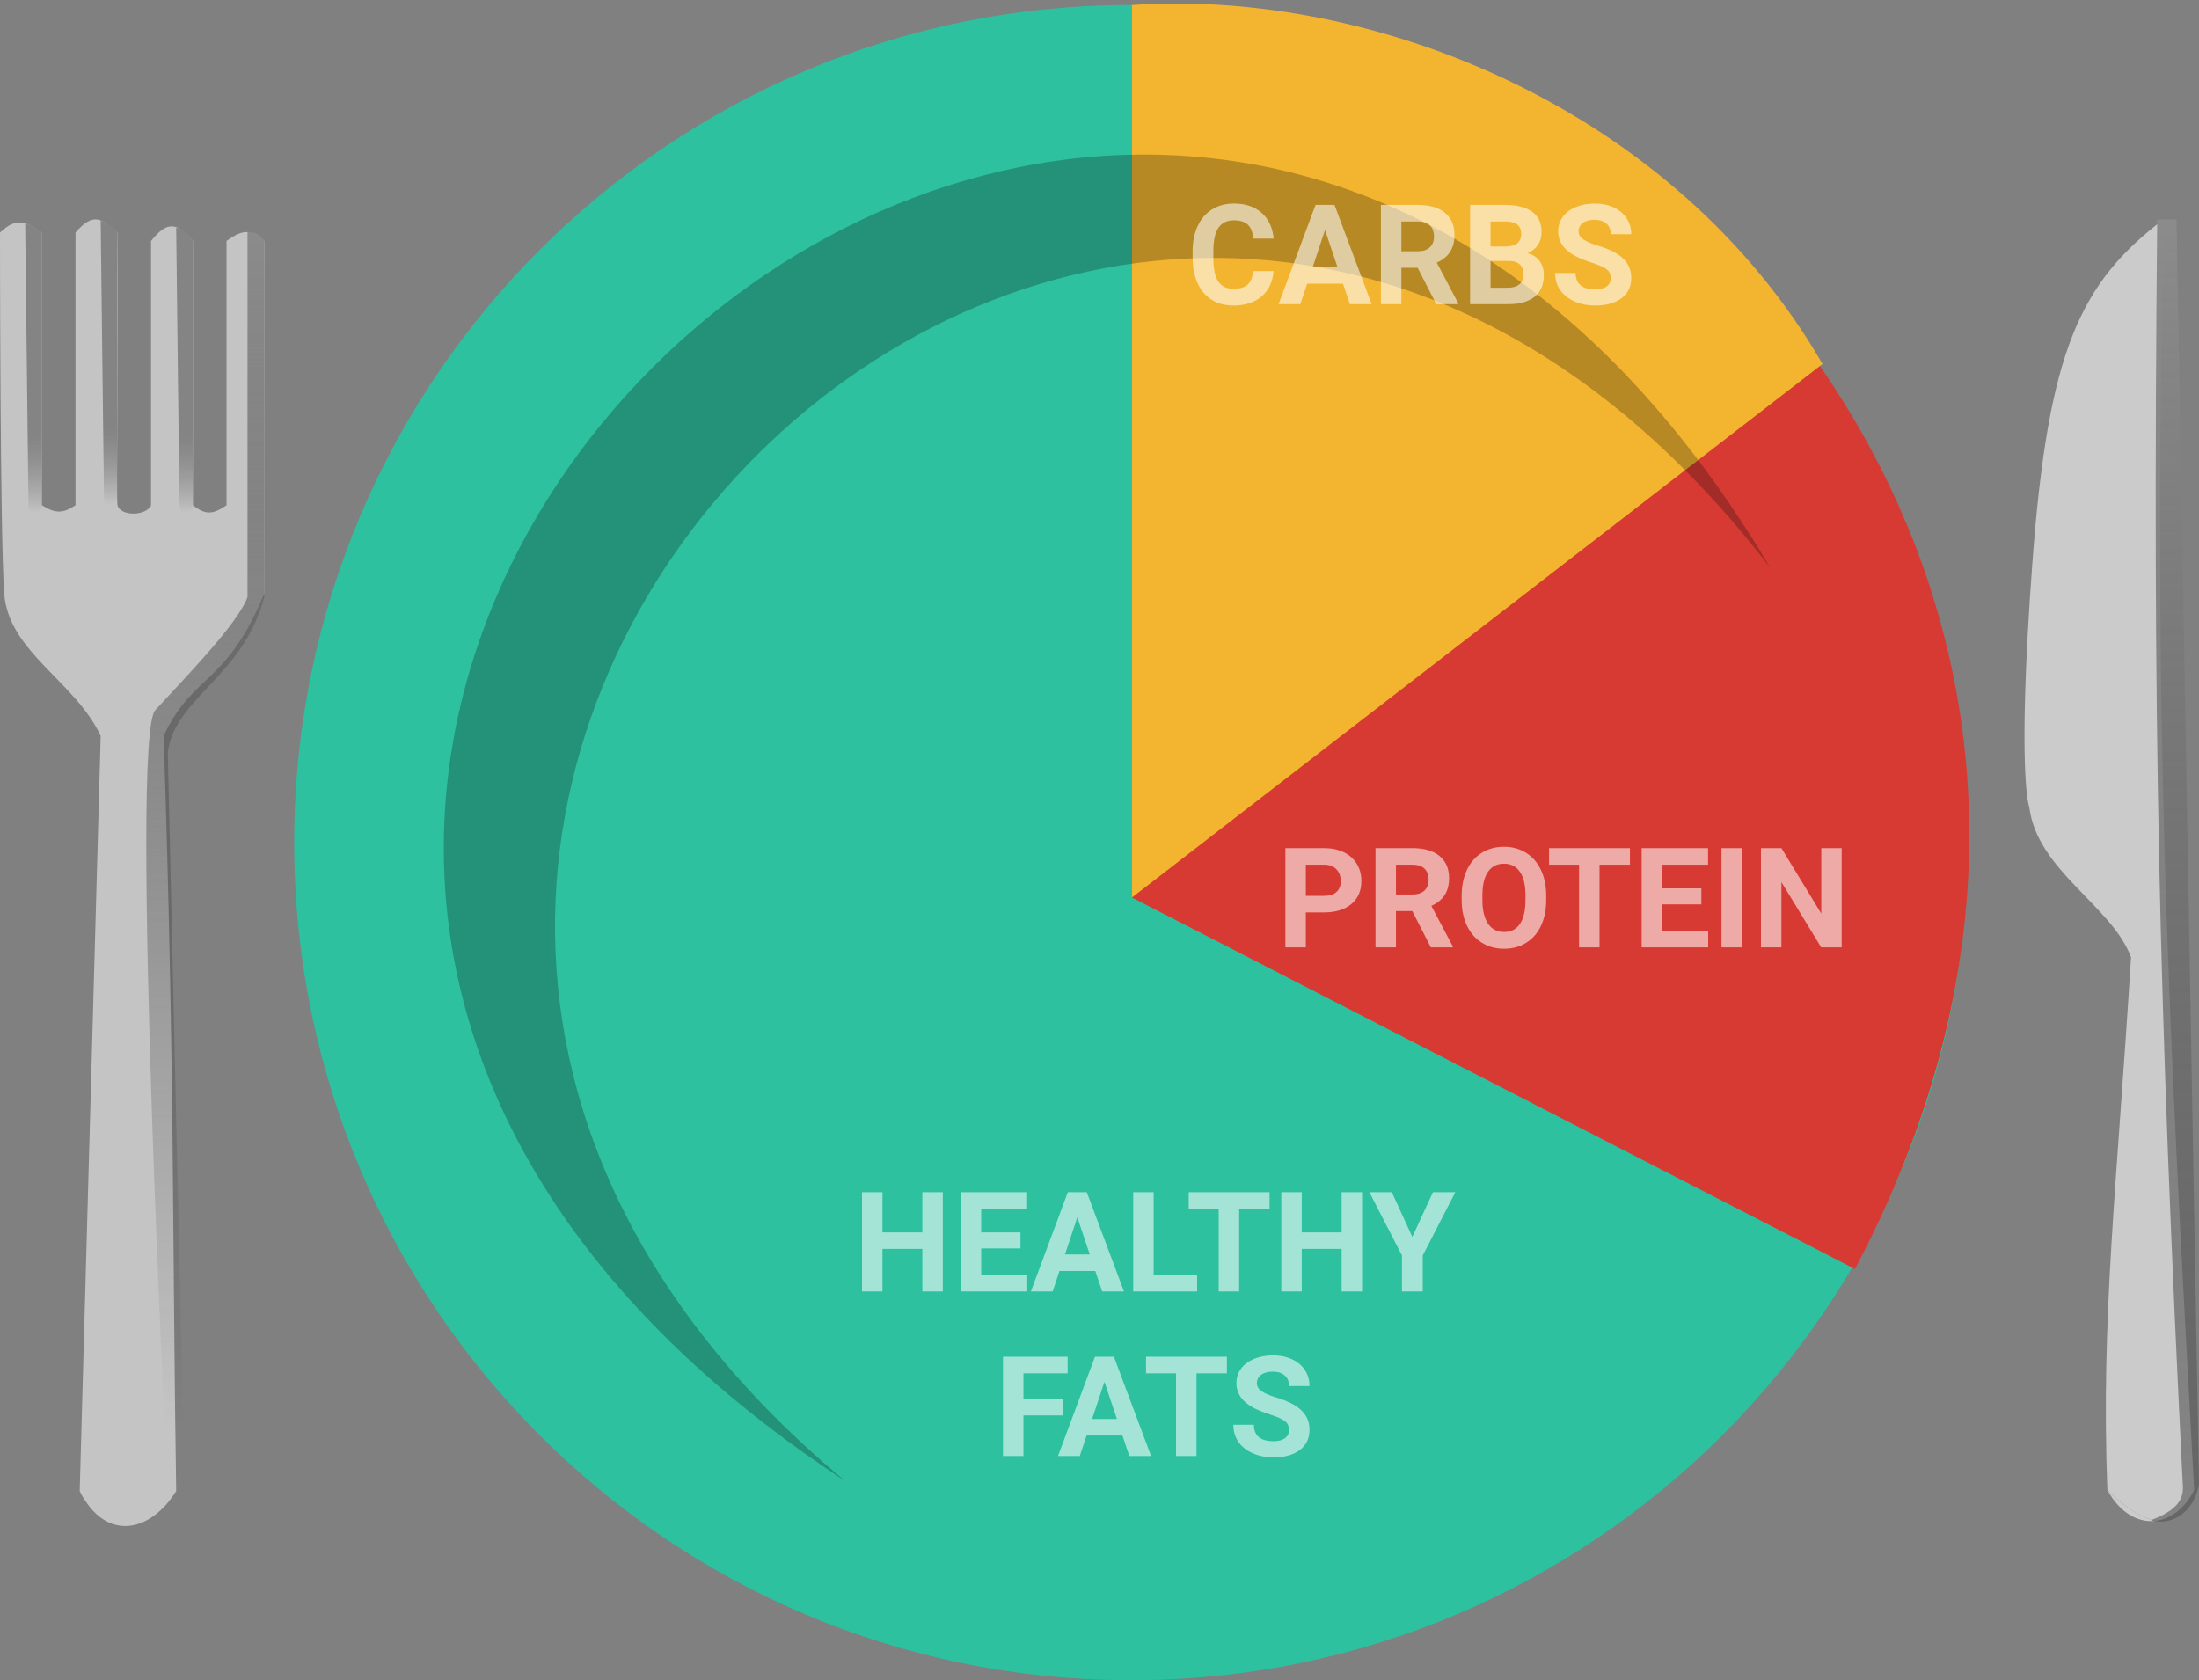 <svg width="441" height="337" viewBox="0 0 441 337" fill="none" xmlns="http://www.w3.org/2000/svg">
<rect x="0" y="0" width="441" height="337" fill="#808080" stroke="none"/>
<path d="M226.815 336.963C319.497 336.963 394.631 261.755 394.631 168.982C394.631 76.208 319.497 1 226.815 1C134.134 1 59 76.208 59 168.982C59 261.755 134.134 336.963 226.815 336.963Z" fill="#2DC19F"/>
<path d="M372 254.5L227 180V1C272 1 330.5 24.5 364 72C397.5 119.5 409 184.5 372 254.5Z" fill="#D73A33"/>
<path d="M227 1C275.684 -2.307 335.976 21.93 365.5 73L227 180V1Z" fill="#F3B530"/>
<path d="M355 113.839C227.104 -101.643 -46.7 155.141 169.461 297C6.439 161.427 224.402 -55.852 355 113.839Z" fill="#060606" fill-opacity="0.25"/>
<path d="M255.404 54.369C255.249 56.511 254.456 58.197 253.025 59.428C251.604 60.658 249.726 61.273 247.393 61.273C244.84 61.273 242.831 60.417 241.363 58.703C239.905 56.98 239.176 54.62 239.176 51.621V50.404C239.176 48.49 239.513 46.804 240.188 45.346C240.862 43.887 241.824 42.771 243.072 41.996C244.33 41.212 245.788 40.82 247.447 40.82C249.744 40.82 251.594 41.435 252.998 42.666C254.402 43.897 255.213 45.624 255.432 47.848H251.33C251.23 46.562 250.87 45.633 250.25 45.059C249.639 44.475 248.705 44.184 247.447 44.184C246.08 44.184 245.055 44.676 244.371 45.66C243.697 46.635 243.35 48.153 243.332 50.213V51.717C243.332 53.868 243.656 55.44 244.303 56.434C244.959 57.427 245.989 57.924 247.393 57.924C248.66 57.924 249.603 57.637 250.223 57.062C250.852 56.479 251.212 55.581 251.303 54.369H255.404ZM269.336 56.898H262.145L260.777 61H256.416L263.826 41.094H267.627L275.078 61H270.717L269.336 56.898ZM263.252 53.576H268.229L265.727 46.125L263.252 53.576ZM284.307 53.713H281.039V61H276.938V41.094H284.334C286.686 41.094 288.499 41.618 289.775 42.666C291.051 43.714 291.689 45.195 291.689 47.109C291.689 48.467 291.393 49.602 290.801 50.514C290.217 51.416 289.329 52.136 288.135 52.674L292.441 60.809V61H288.039L284.307 53.713ZM281.039 50.391H284.348C285.378 50.391 286.175 50.131 286.74 49.611C287.305 49.083 287.588 48.358 287.588 47.438C287.588 46.499 287.319 45.76 286.781 45.223C286.253 44.685 285.437 44.416 284.334 44.416H281.039V50.391ZM294.82 61V41.094H301.793C304.208 41.094 306.04 41.559 307.289 42.488C308.538 43.409 309.162 44.762 309.162 46.549C309.162 47.524 308.911 48.385 308.41 49.133C307.909 49.871 307.212 50.413 306.318 50.76C307.339 51.015 308.141 51.53 308.725 52.305C309.317 53.079 309.613 54.027 309.613 55.148C309.613 57.062 309.003 58.512 307.781 59.496C306.56 60.48 304.819 60.982 302.559 61H294.82ZM298.922 52.332V57.705H302.436C303.402 57.705 304.154 57.477 304.691 57.022C305.238 56.557 305.512 55.919 305.512 55.107C305.512 53.285 304.568 52.359 302.682 52.332H298.922ZM298.922 49.434H301.957C304.026 49.397 305.061 48.572 305.061 46.959C305.061 46.057 304.796 45.41 304.268 45.018C303.748 44.617 302.923 44.416 301.793 44.416H298.922V49.434ZM323.025 55.777C323.025 55.003 322.752 54.41 322.205 54C321.658 53.581 320.674 53.143 319.252 52.688C317.83 52.223 316.704 51.767 315.875 51.32C313.615 50.099 312.484 48.454 312.484 46.385C312.484 45.309 312.785 44.352 313.387 43.514C313.997 42.666 314.868 42.005 315.998 41.531C317.137 41.057 318.413 40.82 319.826 40.82C321.248 40.82 322.515 41.08 323.627 41.6C324.739 42.11 325.6 42.835 326.211 43.773C326.831 44.712 327.141 45.779 327.141 46.973H323.039C323.039 46.061 322.752 45.355 322.178 44.853C321.604 44.343 320.797 44.088 319.758 44.088C318.755 44.088 317.976 44.302 317.42 44.73C316.864 45.15 316.586 45.706 316.586 46.398C316.586 47.046 316.91 47.588 317.557 48.025C318.213 48.463 319.174 48.873 320.441 49.256C322.775 49.958 324.475 50.828 325.541 51.867C326.607 52.906 327.141 54.2 327.141 55.75C327.141 57.473 326.489 58.826 325.186 59.81C323.882 60.786 322.128 61.273 319.922 61.273C318.391 61.273 316.996 60.995 315.738 60.44C314.48 59.874 313.519 59.104 312.854 58.129C312.197 57.154 311.869 56.023 311.869 54.738H315.984C315.984 56.935 317.297 58.033 319.922 58.033C320.897 58.033 321.658 57.837 322.205 57.445C322.752 57.044 323.025 56.488 323.025 55.777Z" fill="white" fill-opacity="0.57"/>
<path d="M261.879 182.986V190H257.777V170.094H265.543C267.038 170.094 268.35 170.367 269.48 170.914C270.62 171.461 271.495 172.24 272.105 173.252C272.716 174.255 273.021 175.398 273.021 176.684C273.021 178.634 272.352 180.174 271.012 181.305C269.681 182.426 267.835 182.986 265.475 182.986H261.879ZM261.879 179.664H265.543C266.628 179.664 267.452 179.409 268.018 178.898C268.592 178.388 268.879 177.659 268.879 176.711C268.879 175.736 268.592 174.947 268.018 174.346C267.443 173.744 266.65 173.434 265.639 173.416H261.879V179.664ZM283.221 182.713H279.953V190H275.852V170.094H283.248C285.6 170.094 287.413 170.618 288.689 171.666C289.965 172.714 290.604 174.195 290.604 176.109C290.604 177.467 290.307 178.602 289.715 179.514C289.132 180.416 288.243 181.136 287.049 181.674L291.355 189.809V190H286.953L283.221 182.713ZM279.953 179.391H283.262C284.292 179.391 285.089 179.131 285.654 178.611C286.219 178.083 286.502 177.358 286.502 176.438C286.502 175.499 286.233 174.76 285.695 174.223C285.167 173.685 284.351 173.416 283.248 173.416H279.953V179.391ZM310.086 180.498C310.086 182.458 309.74 184.176 309.047 185.652C308.354 187.129 307.361 188.268 306.066 189.07C304.781 189.872 303.305 190.273 301.637 190.273C299.987 190.273 298.515 189.877 297.221 189.084C295.926 188.291 294.924 187.161 294.213 185.693C293.502 184.217 293.142 182.521 293.133 180.607V179.623C293.133 177.663 293.484 175.941 294.186 174.455C294.896 172.96 295.895 171.816 297.18 171.023C298.474 170.221 299.951 169.82 301.609 169.82C303.268 169.82 304.74 170.221 306.025 171.023C307.32 171.816 308.318 172.96 309.02 174.455C309.73 175.941 310.086 177.659 310.086 179.609V180.498ZM305.93 179.596C305.93 177.508 305.556 175.923 304.809 174.838C304.061 173.753 302.995 173.211 301.609 173.211C300.233 173.211 299.171 173.749 298.424 174.824C297.676 175.891 297.298 177.458 297.289 179.527V180.498C297.289 182.531 297.663 184.107 298.41 185.229C299.158 186.35 300.233 186.91 301.637 186.91C303.013 186.91 304.07 186.372 304.809 185.297C305.547 184.212 305.921 182.635 305.93 180.566V179.596ZM326.875 173.416H320.777V190H316.676V173.416H310.66V170.094H326.875V173.416ZM341.203 181.373H333.328V186.705H342.57V190H329.227V170.094H342.543V173.416H333.328V178.16H341.203V181.373ZM349.338 190H345.236V170.094H349.338V190ZM369.34 190H365.238L357.254 176.902V190H353.152V170.094H357.254L365.252 183.219V170.094H369.34V190Z" fill="white" fill-opacity="0.57"/>
<path d="M189.076 259H184.975V250.469H176.977V259H172.875V239.094H176.977V247.16H184.975V239.094H189.076V259ZM204.648 250.373H196.773V255.705H206.016V259H192.672V239.094H205.988V242.416H196.773V247.16H204.648V250.373ZM219.66 254.898H212.469L211.102 259H206.74L214.15 239.094H217.951L225.402 259H221.041L219.66 254.898ZM213.576 251.576H218.553L216.051 244.125L213.576 251.576ZM231.363 255.705H240.072V259H227.262V239.094H231.363V255.705ZM254.605 242.416H248.508V259H244.406V242.416H238.391V239.094H254.605V242.416ZM273.158 259H269.057V250.469H261.059V259H256.957V239.094H261.059V247.16H269.057V239.094H273.158V259ZM283.234 248.062L287.377 239.094H291.861L285.326 251.781V259H281.156V251.781L274.621 239.094H279.119L283.234 248.062ZM213.125 283.865H205.25V292H201.148V272.094H214.109V275.416H205.25V280.557H213.125V283.865ZM225.102 287.898H217.91L216.543 292H212.182L219.592 272.094H223.393L230.844 292H226.482L225.102 287.898ZM219.018 284.576H223.994L221.492 277.125L219.018 284.576ZM246.047 275.416H239.949V292H235.848V275.416H229.832V272.094H246.047V275.416ZM258.502 286.777C258.502 286.003 258.229 285.41 257.682 285C257.135 284.581 256.15 284.143 254.729 283.688C253.307 283.223 252.181 282.767 251.352 282.32C249.091 281.099 247.961 279.454 247.961 277.385C247.961 276.309 248.262 275.352 248.863 274.514C249.474 273.666 250.344 273.005 251.475 272.531C252.614 272.057 253.89 271.82 255.303 271.82C256.725 271.82 257.992 272.08 259.104 272.6C260.215 273.11 261.077 273.835 261.688 274.773C262.307 275.712 262.617 276.779 262.617 277.973H258.516C258.516 277.061 258.229 276.355 257.654 275.854C257.08 275.343 256.273 275.088 255.234 275.088C254.232 275.088 253.452 275.302 252.896 275.73C252.34 276.15 252.062 276.706 252.062 277.398C252.062 278.046 252.386 278.588 253.033 279.025C253.689 279.463 254.651 279.873 255.918 280.256C258.251 280.958 259.951 281.828 261.018 282.867C262.084 283.906 262.617 285.201 262.617 286.75C262.617 288.473 261.965 289.826 260.662 290.811C259.359 291.786 257.604 292.273 255.398 292.273C253.867 292.273 252.473 291.995 251.215 291.439C249.957 290.874 248.995 290.104 248.33 289.129C247.674 288.154 247.346 287.023 247.346 285.738H251.461C251.461 287.935 252.773 289.033 255.398 289.033C256.374 289.033 257.135 288.837 257.682 288.445C258.229 288.044 258.502 287.488 258.502 286.777Z" fill="white" fill-opacity="0.57"/>
<path d="M15.984 299.028L20.191 147.599C15.143 136.662 1.683 130.774 0.841 118.996C-0 107.218 0 46.647 0 46.647C3.285 43.519 5.128 44.389 8.413 46.647V101.329C11.041 102.96 12.514 103.07 15.143 101.329V46.647C18.721 42.453 20.465 43.851 23.556 46.647C23.836 64.594 23.316 100.408 23.556 101.329C24.138 103.57 29.32 103.554 30.286 101.329V48.329C33.571 44.236 35.413 44.592 38.698 48.329V101.329C41.327 103.41 42.8 103.109 45.429 101.329V48.329C49.324 45.424 50.617 46.553 53 48.329V118.996C45.429 137.504 38.698 134.98 32.809 147.599C34.998 212.154 34.54 248.329 35.333 299.028C30.354 307.008 22.254 308.878 17.086 300.959C16.678 300.398 16.308 299.755 15.984 299.028Z" fill="#C4C4C4"/>
<path d="M33.651 298.905C31.127 302.269 24.397 306.476 15.984 299.746C21.976 311.017 33.393 305.867 37.016 298.063L33.651 150.841C35.09 139.905 48.794 135.699 53 119.714V48.206C51.671 46.783 51.318 46.524 49.635 46.524V119.714C47.768 125.113 36.301 136.761 31.127 142.429C25.953 148.097 33.651 298.905 33.651 298.905Z" fill="url(#paint0_linear)"/>
<path d="M38.699 48.311V101.91C38.025 102.758 36.679 103.606 36.006 101.909L35.67 74.335L35.333 45.682C36.175 45.682 37.252 46.554 38.699 48.311Z" fill="url(#paint1_linear)"/>
<path d="M23.556 46.663V100.227C22.883 101.075 21.537 101.924 20.863 100.226L20.527 72.653L20.191 44.231C21.873 44.841 22.714 45.57 23.556 46.663Z" fill="url(#paint2_linear)"/>
<path d="M8.413 46.641V101.881C7.74 102.754 6.394 103.627 5.721 101.88L5.384 73.496L5.048 44.841C5.889 44.841 8.413 46.524 8.413 46.641Z" fill="url(#paint3_linear)"/>
<path fill-rule="evenodd" clip-rule="evenodd" d="M432.283 305.007C428.818 305.411 425.157 303.47 422.622 298.824C425.987 302.188 429.265 304.322 432.283 305.007Z" fill="#CBCBCB"/>
<path d="M440.033 298.824C434.526 198.456 431.849 145.207 433.878 44C417.259 56.662 410.752 70.115 407.586 112.85C404.421 155.584 406.971 161.915 406.971 161.915C408.554 174.577 423.59 181.7 427.371 191.988C424.504 238.221 421.308 264.16 422.622 298.824C425.987 302.188 429.265 304.322 432.283 305.007C435.31 304.655 438.188 302.514 440.033 298.824Z" fill="#CBCBCB"/>
<path d="M436.486 44H432.617C431.661 144.641 432.893 200.308 437.776 298.422C437.776 301.592 435.294 303.355 431.328 304.896C436.044 306.137 440.163 302.777 441 297.629L436.486 44Z" fill="url(#paint4_linear)"/>
<defs>
<linearGradient id="paint0_linear" x1="34.492" y1="46.524" x2="34.492" y2="306.278" gradientUnits="userSpaceOnUse">
<stop stop-color="#8B8B8B"/>
<stop offset="0.607" stop-color="#363636" stop-opacity="0.268"/>
<stop offset="0.92" stop-color="#2B2A2A" stop-opacity="0"/>
</linearGradient>
<linearGradient id="paint1_linear" x1="37.016" y1="45.682" x2="37.016" y2="102.889" gradientUnits="userSpaceOnUse">
<stop offset="0.732" stop-color="#848484"/>
<stop offset="1" stop-color="#5F5E5E" stop-opacity="0"/>
</linearGradient>
<linearGradient id="paint2_linear" x1="21.873" y1="44" x2="21.873" y2="101.206" gradientUnits="userSpaceOnUse">
<stop offset="0.732" stop-color="#848484"/>
<stop offset="1" stop-color="#5F5E5E" stop-opacity="0"/>
</linearGradient>
<linearGradient id="paint3_linear" x1="6.73" y1="44" x2="6.73" y2="102.889" gradientUnits="userSpaceOnUse">
<stop offset="0.732" stop-color="#848484"/>
<stop offset="1" stop-color="#5F5E5E" stop-opacity="0"/>
</linearGradient>
<linearGradient id="paint4_linear" x1="432.295" y1="44" x2="432.295" y2="305.155" gradientUnits="userSpaceOnUse">
<stop stop-color="#8B8B8B"/>
<stop offset="1" stop-color="#545454" stop-opacity="0.6"/>
</linearGradient>
</defs>
</svg>
